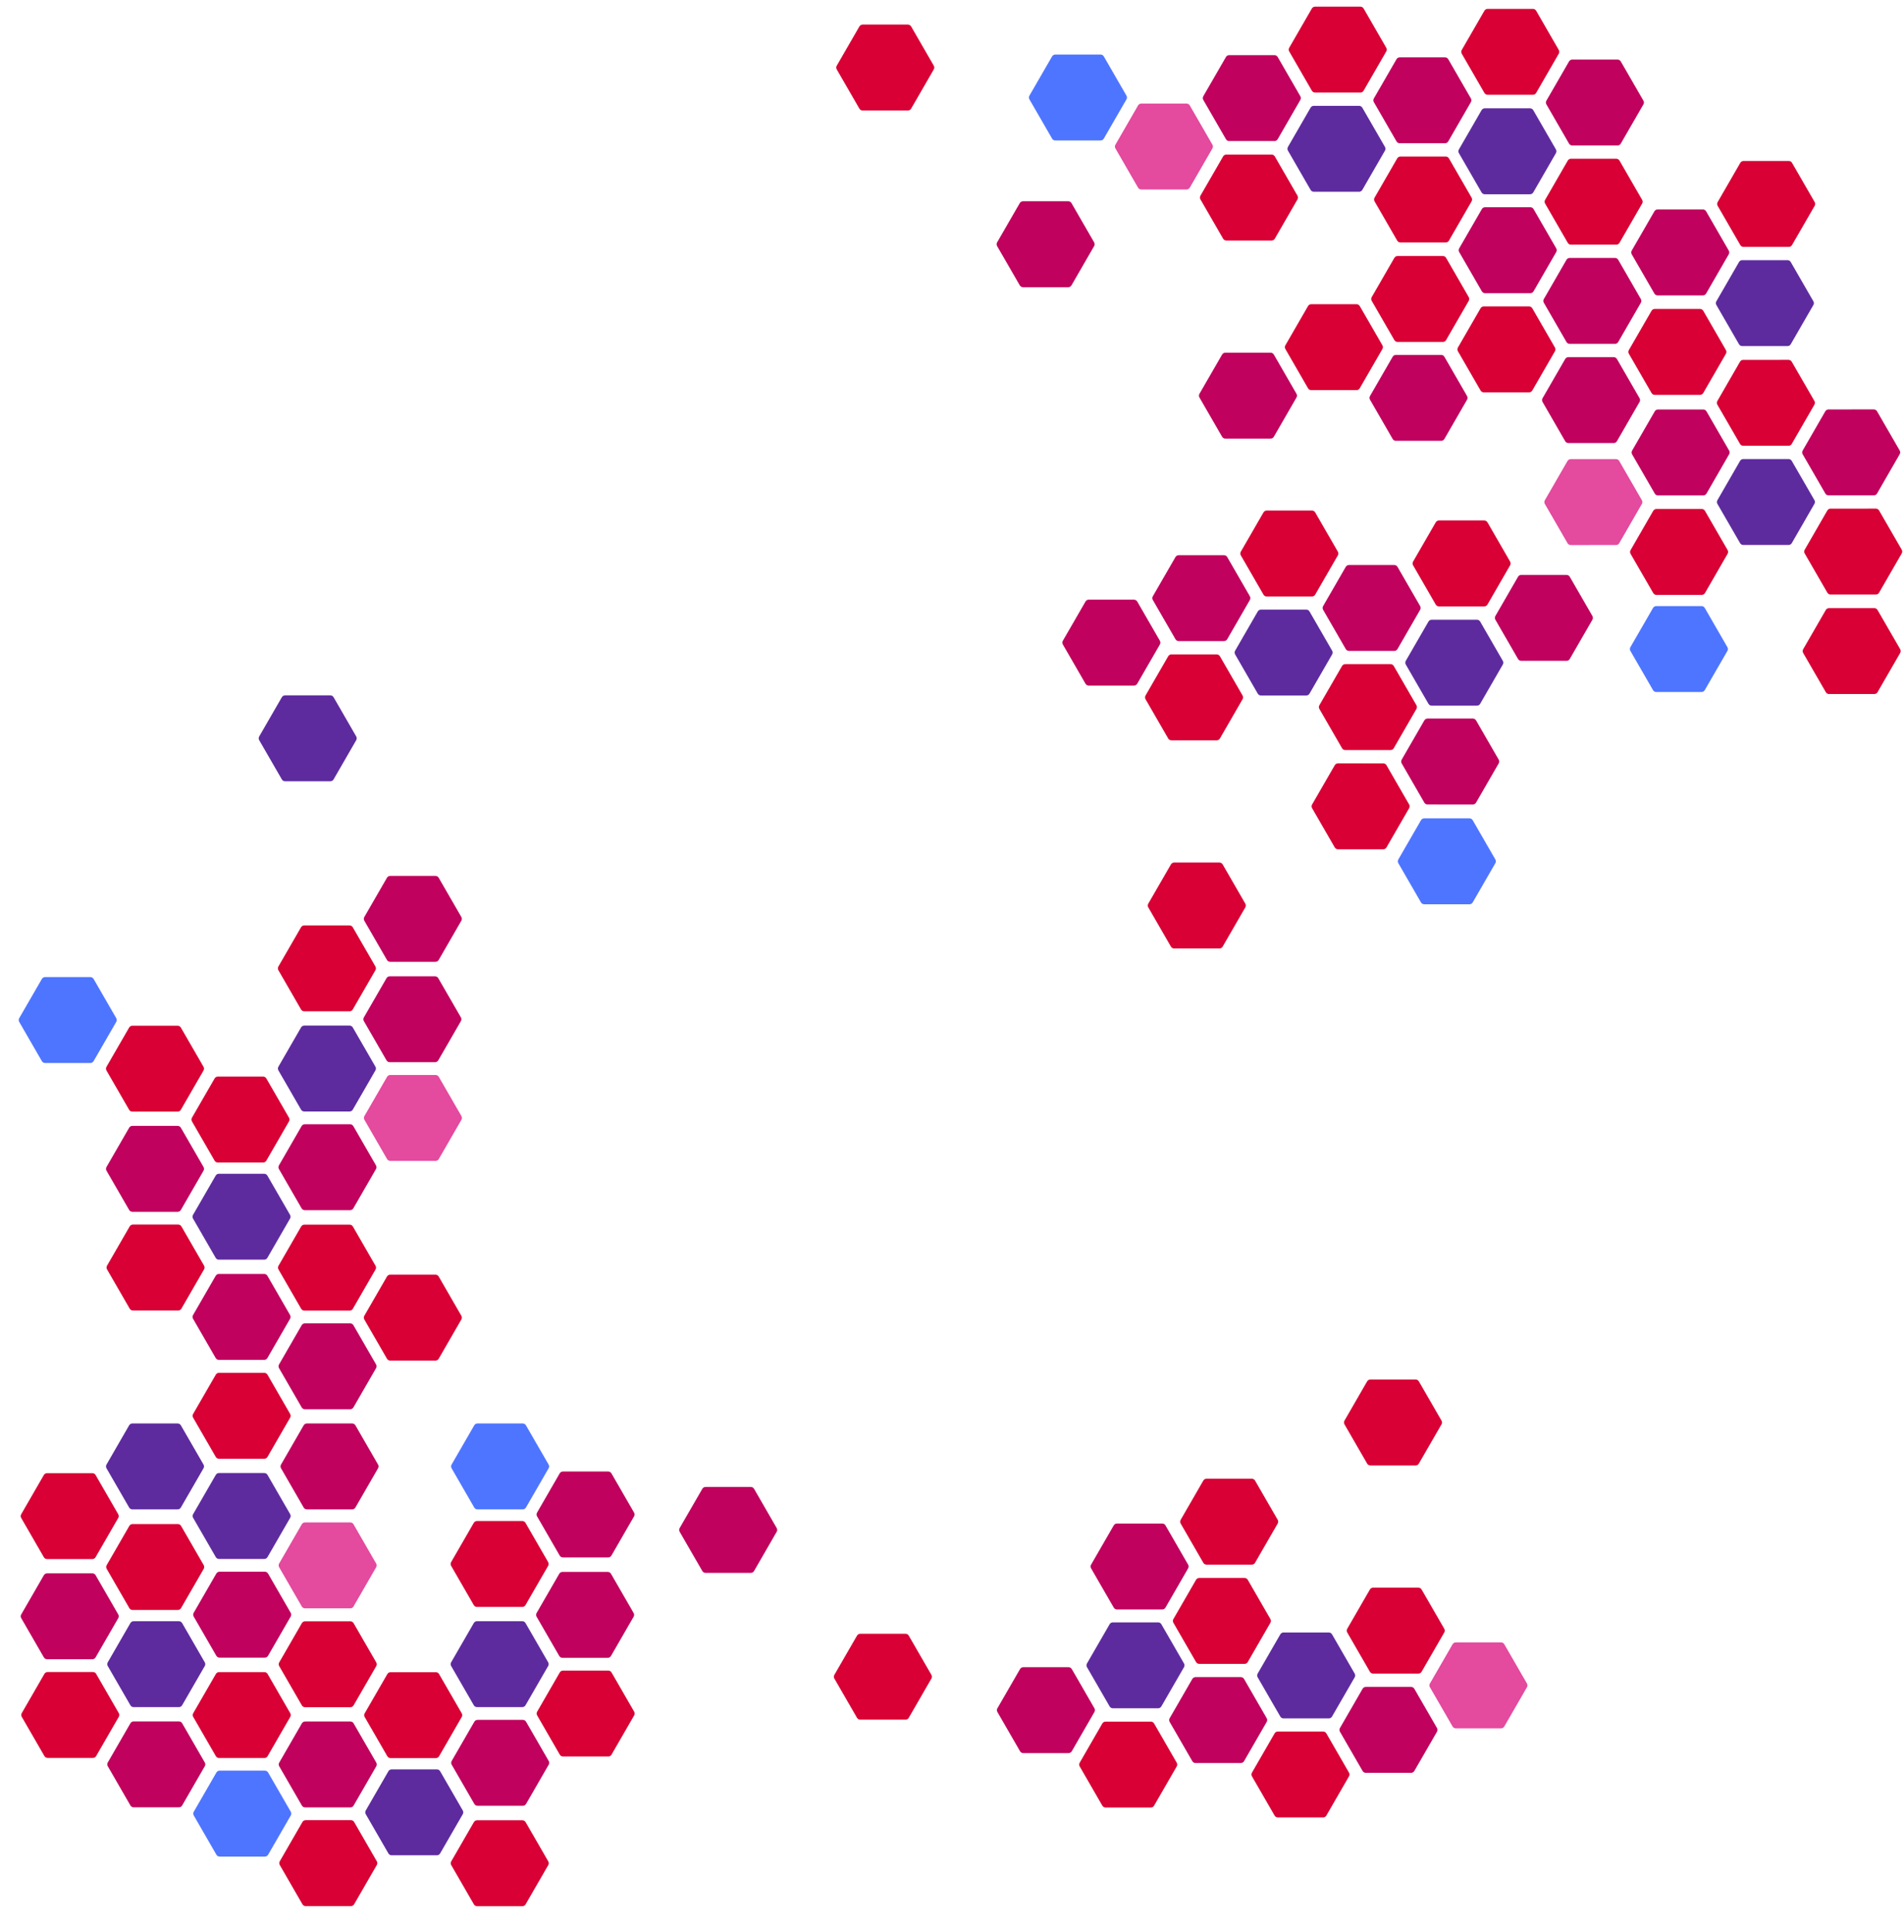 <svg width="1032" height="1047" viewBox="0 0 1032 1047" fill="none" xmlns="http://www.w3.org/2000/svg">
<path d="M212.256 1005.29C211.542 1005.29 210.881 1004.91 210.524 1004.29L198.241 983.02C197.884 982.402 197.884 981.639 198.241 981.02L210.524 959.746C210.881 959.127 211.542 958.746 212.256 958.746L236.822 958.746C237.536 958.746 238.197 959.127 238.554 959.746L250.837 981.02C251.194 981.639 251.194 982.402 250.837 983.02L238.554 1004.29C238.197 1004.91 237.536 1005.29 236.822 1005.29L212.256 1005.29Z" fill="#5E2B9E"/>
<path d="M258.832 978.472C258.118 978.472 257.458 978.09 257.1 977.472L244.818 956.197C244.46 955.578 244.46 954.816 244.818 954.197L257.1 932.923C257.458 932.304 258.118 931.923 258.832 931.923L283.398 931.923C284.113 931.923 284.773 932.304 285.13 932.923L297.413 954.197C297.77 954.816 297.77 955.578 297.413 956.197L285.13 977.472C284.773 978.09 284.113 978.472 283.398 978.472L258.832 978.472Z" fill="#C0015D"/>
<path d="M305.152 951.764C304.437 951.764 303.777 951.382 303.42 950.764L291.137 929.489C290.78 928.87 290.78 928.108 291.137 927.489L303.42 906.215C303.777 905.596 304.437 905.215 305.152 905.215L329.717 905.215C330.432 905.215 331.092 905.596 331.449 906.215L343.732 927.489C344.089 928.108 344.089 928.87 343.732 929.489L331.449 950.764C331.092 951.382 330.432 951.764 329.717 951.764L305.152 951.764Z" fill="#D80034"/>
<path d="M258.588 1032.87C257.874 1032.87 257.213 1032.49 256.856 1031.87L244.573 1010.6C244.216 1009.98 244.216 1009.22 244.573 1008.6L256.856 987.324C257.213 986.705 257.874 986.324 258.588 986.324L283.154 986.324C283.868 986.324 284.529 986.705 284.886 987.324L297.169 1008.6C297.526 1009.22 297.526 1009.98 297.169 1010.6L284.886 1031.87C284.529 1032.49 283.868 1032.87 283.154 1032.87L258.588 1032.87Z" fill="#D80034"/>
<path d="M258.528 870.716C257.813 870.716 257.153 870.335 256.796 869.716L244.513 848.441C244.156 847.823 244.156 847.06 244.513 846.441L256.796 825.167C257.153 824.548 257.813 824.167 258.528 824.167L283.093 824.167C283.808 824.167 284.468 824.548 284.825 825.167L297.108 846.441C297.465 847.06 297.465 847.823 297.108 848.441L284.825 869.716C284.468 870.335 283.808 870.716 283.093 870.716L258.528 870.716Z" fill="#D80034"/>
<path d="M211.482 737.237C210.767 737.237 210.107 736.856 209.75 736.237L197.467 714.963C197.11 714.344 197.11 713.582 197.467 712.963L209.75 691.688C210.107 691.07 210.767 690.688 211.482 690.688L236.047 690.688C236.762 690.688 237.422 691.07 237.779 691.688L250.062 712.963C250.42 713.582 250.42 714.344 250.062 714.963L237.779 736.237C237.422 736.856 236.762 737.237 236.047 737.237L211.482 737.237Z" fill="#D80034"/>
<path d="M305.101 843.894C304.386 843.894 303.726 843.512 303.369 842.894L291.086 821.619C290.729 821 290.729 820.238 291.086 819.619L303.369 798.345C303.726 797.726 304.386 797.345 305.101 797.345L329.667 797.345C330.381 797.345 331.041 797.726 331.399 798.345L343.681 819.619C344.039 820.238 344.039 821 343.681 821.619L331.399 842.894C331.041 843.512 330.381 843.894 329.667 843.894L305.101 843.894Z" fill="#C0015D"/>
<path d="M258.538 925.003C257.824 925.003 257.164 924.622 256.806 924.003L244.524 902.728C244.166 902.11 244.166 901.347 244.524 900.728L256.806 879.454C257.164 878.835 257.824 878.454 258.538 878.454L283.104 878.454C283.819 878.454 284.479 878.835 284.836 879.454L297.119 900.728C297.476 901.347 297.476 902.11 297.119 902.728L284.836 924.003C284.479 924.622 283.819 925.003 283.104 925.003L258.538 925.003Z" fill="#5E2B9E"/>
<path d="M71.732 817.862C71.017 817.862 70.357 817.481 70 816.862L57.717 795.588C57.36 794.969 57.36 794.207 57.717 793.588L70 772.313C70.357 771.695 71.017 771.313 71.732 771.313L96.297 771.313C97.012 771.313 97.672 771.695 98.029 772.313L110.312 793.588C110.67 794.207 110.67 794.969 110.312 795.588L98.029 816.862C97.672 817.481 97.012 817.862 96.297 817.862L71.732 817.862Z" fill="#5E2B9E"/>
<path d="M304.86 898.295C304.145 898.295 303.485 897.914 303.128 897.295L290.845 876.02C290.488 875.402 290.488 874.639 290.845 874.02L303.128 852.746C303.485 852.127 304.145 851.746 304.86 851.746L329.425 851.746C330.14 851.746 330.8 852.127 331.157 852.746L343.44 874.02C343.798 874.639 343.798 875.402 343.44 876.02L331.157 897.295C330.8 897.914 330.14 898.295 329.425 898.295L304.86 898.295Z" fill="#C0015D"/>
<path d="M165.349 925.065C164.634 925.065 163.974 924.684 163.617 924.065L151.334 902.791C150.977 902.172 150.977 901.41 151.334 900.791L163.617 879.516C163.974 878.898 164.634 878.516 165.349 878.516L189.915 878.516C190.629 878.516 191.289 878.898 191.647 879.516L203.929 900.791C204.287 901.41 204.287 902.172 203.929 902.791L191.647 924.065C191.289 924.684 190.629 925.065 189.915 925.065L165.349 925.065Z" fill="#D80034"/>
<path d="M466.255 931.812C465.541 931.812 464.88 931.431 464.523 930.812L452.24 909.538C451.883 908.919 451.883 908.157 452.24 907.538L464.523 886.264C464.88 885.645 465.541 885.264 466.255 885.264L490.821 885.264C491.535 885.264 492.196 885.645 492.553 886.264L504.836 907.538C505.193 908.157 505.193 908.919 504.836 909.538L492.553 930.812C492.196 931.431 491.535 931.812 490.821 931.812L466.255 931.812Z" fill="#D80034"/>
<path d="M165.36 979.352C164.645 979.352 163.985 978.97 163.628 978.352L151.345 957.077C150.988 956.458 150.988 955.696 151.345 955.077L163.628 933.803C163.985 933.184 164.645 932.803 165.36 932.803L189.925 932.803C190.64 932.803 191.3 933.184 191.657 933.803L203.94 955.077C204.298 955.696 204.298 956.458 203.94 957.077L191.657 978.352C191.3 978.97 190.64 979.352 189.925 979.352L165.36 979.352Z" fill="#C0015D"/>
<path d="M211.681 952.644C210.966 952.644 210.306 952.262 209.949 951.644L197.666 930.369C197.309 929.75 197.309 928.988 197.666 928.369L209.949 907.095C210.306 906.476 210.966 906.095 211.681 906.095L236.247 906.095C236.961 906.095 237.621 906.476 237.979 907.095L250.262 928.369C250.619 928.988 250.619 929.75 250.262 930.369L237.979 951.644C237.621 952.262 236.961 952.644 236.247 952.644L211.681 952.644Z" fill="#D80034"/>
<path d="M165.654 1032.82C164.939 1032.82 164.279 1032.44 163.922 1031.82L151.639 1010.55C151.282 1009.93 151.282 1009.16 151.639 1008.55L163.922 987.271C164.279 986.653 164.939 986.271 165.654 986.271L190.219 986.271C190.934 986.271 191.594 986.653 191.951 987.271L204.234 1008.55C204.591 1009.16 204.591 1009.93 204.234 1010.55L191.951 1031.82C191.594 1032.44 190.934 1032.82 190.219 1032.82L165.654 1032.82Z" fill="#D80034"/>
<path d="M118.632 682.563C117.918 682.563 117.257 682.182 116.9 681.563L104.617 660.289C104.26 659.67 104.26 658.908 104.617 658.289L116.9 637.015C117.257 636.396 117.918 636.015 118.632 636.015L143.198 636.015C143.912 636.015 144.573 636.396 144.93 637.015L157.213 658.289C157.57 658.908 157.57 659.67 157.213 660.289L144.93 681.563C144.573 682.182 143.912 682.563 143.198 682.563L118.632 682.563Z" fill="#5E2B9E"/>
<path d="M165.206 655.74C164.492 655.74 163.832 655.359 163.474 654.74L151.192 633.466C150.834 632.847 150.834 632.085 151.192 631.466L163.474 610.191C163.832 609.572 164.492 609.191 165.206 609.191L189.772 609.191C190.487 609.191 191.147 609.572 191.504 610.191L203.787 631.466C204.144 632.085 204.144 632.847 203.787 633.466L191.504 654.74C191.147 655.359 190.487 655.74 189.772 655.74L165.206 655.74Z" fill="#C0015D"/>
<path d="M118.643 736.851C117.928 736.851 117.268 736.469 116.911 735.851L104.628 714.576C104.271 713.957 104.271 713.195 104.628 712.576L116.911 691.302C117.268 690.683 117.928 690.302 118.643 690.302L143.209 690.302C143.923 690.302 144.583 690.683 144.941 691.302L157.223 712.576C157.581 713.195 157.581 713.957 157.223 714.576L144.941 735.851C144.583 736.469 143.923 736.851 143.209 736.851L118.643 736.851Z" fill="#C0015D"/>
<path d="M211.528 629.032C210.813 629.032 210.153 628.651 209.796 628.032L197.513 606.758C197.156 606.139 197.156 605.377 197.513 604.758L209.796 583.483C210.153 582.864 210.813 582.483 211.528 582.483L236.093 582.483C236.808 582.483 237.468 582.864 237.825 583.483L250.108 604.758C250.465 605.377 250.465 606.139 250.108 606.758L237.825 628.032C237.468 628.651 236.808 629.032 236.093 629.032L211.528 629.032Z" fill="#E44A9E"/>
<path d="M164.964 710.142C164.25 710.142 163.589 709.76 163.232 709.142L150.949 687.867C150.592 687.248 150.592 686.486 150.949 685.867L163.232 664.593C163.589 663.974 164.25 663.593 164.964 663.593L189.53 663.593C190.244 663.593 190.905 663.974 191.262 664.593L203.545 685.867C203.902 686.486 203.902 687.248 203.545 687.867L191.262 709.142C190.905 709.76 190.244 710.142 189.53 710.142L164.964 710.142Z" fill="#D80034"/>
<path d="M164.904 547.984C164.189 547.984 163.529 547.603 163.172 546.984L150.889 525.71C150.532 525.091 150.532 524.329 150.889 523.71L163.172 502.435C163.529 501.817 164.189 501.435 164.904 501.435L189.469 501.435C190.184 501.435 190.844 501.817 191.201 502.435L203.484 523.71C203.841 524.329 203.841 525.091 203.484 525.71L191.201 546.984C190.844 547.603 190.184 547.984 189.469 547.984L164.904 547.984Z" fill="#D80034"/>
<path d="M211.477 521.162C210.762 521.162 210.102 520.781 209.745 520.162L197.462 498.888C197.105 498.269 197.105 497.506 197.462 496.888L209.745 475.613C210.102 474.994 210.762 474.613 211.477 474.613L236.043 474.613C236.757 474.613 237.417 474.994 237.775 475.613L250.057 496.888C250.415 497.506 250.415 498.269 250.057 498.888L237.775 520.162C237.417 520.781 236.757 521.162 236.043 521.162L211.477 521.162Z" fill="#C0015D"/>
<path d="M164.914 602.271C164.2 602.271 163.54 601.89 163.182 601.271L150.9 579.997C150.542 579.378 150.542 578.616 150.9 577.997L163.182 556.723C163.54 556.104 164.2 555.723 164.914 555.723L189.48 555.723C190.195 555.723 190.855 556.104 191.212 556.723L203.495 577.997C203.852 578.616 203.852 579.378 203.495 579.997L191.212 601.271C190.855 601.89 190.195 602.271 189.48 602.271L164.914 602.271Z" fill="#5E2B9E"/>
<path d="M154.504 423.337C153.79 423.337 153.129 422.956 152.772 422.337L140.489 401.062C140.132 400.444 140.132 399.681 140.489 399.062L152.772 377.788C153.129 377.169 153.79 376.788 154.504 376.788L179.07 376.788C179.784 376.788 180.445 377.169 180.802 377.788L193.085 399.062C193.442 399.681 193.442 400.444 193.085 401.062L180.802 422.337C180.445 422.956 179.784 423.337 179.07 423.337L154.504 423.337Z" fill="#5E2B9E"/>
<path d="M211.236 575.563C210.521 575.563 209.861 575.182 209.504 574.563L197.221 553.289C196.864 552.67 196.864 551.908 197.221 551.289L209.504 530.015C209.861 529.396 210.521 529.015 211.236 529.015L235.801 529.015C236.516 529.015 237.176 529.396 237.533 530.015L249.816 551.289C250.173 551.908 250.173 552.67 249.816 553.289L237.533 574.563C237.176 575.182 236.516 575.563 235.801 575.563L211.236 575.563Z" fill="#C0015D"/>
<path d="M71.725 602.334C71.01 602.334 70.35 601.953 69.993 601.334L57.71 580.059C57.353 579.441 57.353 578.678 57.71 578.059L69.993 556.785C70.35 556.166 71.01 555.785 71.725 555.785L96.291 555.785C97.005 555.785 97.665 556.166 98.023 556.785L110.305 578.059C110.663 578.678 110.663 579.441 110.305 580.059L98.023 601.334C97.665 601.953 97.005 602.334 96.291 602.334L71.725 602.334Z" fill="#D80034"/>
<path d="M71.736 656.62C71.021 656.62 70.361 656.239 70.004 655.62L57.721 634.346C57.364 633.727 57.364 632.964 57.721 632.346L70.004 611.071C70.361 610.452 71.021 610.071 71.736 610.071L96.301 610.071C97.016 610.071 97.676 610.452 98.033 611.071L110.316 632.346C110.673 632.964 110.673 633.727 110.316 634.346L98.033 655.62C97.676 656.239 97.016 656.62 96.301 656.62L71.736 656.62Z" fill="#C0015D"/>
<path d="M118.057 629.912C117.342 629.912 116.682 629.531 116.325 628.912L104.042 607.638C103.685 607.019 103.685 606.256 104.042 605.638L116.325 584.363C116.682 583.744 117.342 583.363 118.057 583.363L142.623 583.363C143.337 583.363 143.997 583.744 144.355 584.363L156.638 605.638C156.995 606.256 156.995 607.019 156.638 607.638L144.355 628.912C143.997 629.531 143.337 629.912 142.623 629.912L118.057 629.912Z" fill="#D80034"/>
<path d="M72.028 710.089C71.313 710.089 70.653 709.708 70.296 709.089L58.013 687.814C57.656 687.196 57.656 686.433 58.013 685.814L70.296 664.54C70.653 663.921 71.313 663.54 72.028 663.54L96.593 663.54C97.308 663.54 97.968 663.921 98.325 664.54L110.608 685.814C110.965 686.433 110.965 687.196 110.608 687.814L98.325 709.089C97.968 709.708 97.308 710.089 96.593 710.089L72.028 710.089Z" fill="#D80034"/>
<path d="M72.413 925.013C71.699 925.013 71.039 924.631 70.681 924.013L58.399 902.738C58.041 902.119 58.041 901.357 58.399 900.738L70.681 879.464C71.039 878.845 71.699 878.464 72.413 878.464L96.979 878.464C97.694 878.464 98.354 878.845 98.711 879.464L110.994 900.738C111.351 901.357 111.351 902.119 110.994 902.738L98.711 924.013C98.354 924.631 97.694 925.013 96.979 925.013L72.413 925.013Z" fill="#5E2B9E"/>
<path d="M118.988 898.189C118.273 898.189 117.613 897.808 117.256 897.189L104.973 875.915C104.616 875.296 104.616 874.534 104.973 873.915L117.256 852.64C117.613 852.022 118.273 851.64 118.988 851.64L143.553 851.64C144.268 851.64 144.928 852.022 145.285 852.64L157.568 873.915C157.925 874.534 157.925 875.296 157.568 875.915L145.285 897.189C144.928 897.808 144.268 898.189 143.553 898.189L118.988 898.189Z" fill="#C0015D"/>
<path d="M72.424 979.299C71.71 979.299 71.049 978.918 70.692 978.299L58.409 957.024C58.052 956.406 58.052 955.643 58.409 955.024L70.692 933.75C71.049 933.131 71.71 932.75 72.424 932.75L96.99 932.75C97.704 932.75 98.365 933.131 98.722 933.75L111.005 955.024C111.362 955.643 111.362 956.406 111.005 957.024L98.722 978.299C98.365 978.918 97.704 979.299 96.99 979.299L72.424 979.299Z" fill="#C0015D"/>
<path d="M165.309 871.481C164.594 871.481 163.934 871.1 163.577 870.481L151.294 849.207C150.937 848.588 150.937 847.826 151.294 847.207L163.577 825.932C163.934 825.314 164.594 824.932 165.309 824.932L189.875 824.932C190.589 824.932 191.249 825.314 191.607 825.932L203.889 847.207C204.247 847.826 204.247 848.588 203.889 849.207L191.607 870.481C191.249 871.1 190.589 871.481 189.875 871.481L165.309 871.481Z" fill="#E44A9E"/>
<path d="M118.744 952.591C118.029 952.591 117.369 952.21 117.011 951.591L104.729 930.316C104.371 929.698 104.371 928.935 104.729 928.316L117.011 907.042C117.369 906.423 118.029 906.042 118.744 906.042L143.309 906.042C144.024 906.042 144.684 906.423 145.041 907.042L157.324 928.316C157.681 928.935 157.681 929.698 157.324 930.316L145.041 951.591C144.684 952.21 144.024 952.591 143.309 952.591L118.744 952.591Z" fill="#D80034"/>
<path d="M118.683 790.434C117.968 790.434 117.308 790.052 116.951 789.434L104.668 768.159C104.311 767.54 104.311 766.778 104.668 766.159L116.951 744.885C117.308 744.266 117.968 743.885 118.683 743.885L143.249 743.885C143.963 743.885 144.623 744.266 144.981 744.885L157.263 766.159C157.621 766.778 157.621 767.54 157.263 768.159L144.981 789.434C144.623 790.052 143.963 790.434 143.249 790.434L118.683 790.434Z" fill="#D80034"/>
<path d="M165.256 763.611C164.542 763.611 163.881 763.23 163.524 762.611L151.241 741.337C150.884 740.718 150.884 739.956 151.241 739.337L163.524 718.062C163.881 717.444 164.542 717.062 165.256 717.062L189.822 717.062C190.536 717.062 191.197 717.444 191.554 718.062L203.837 739.337C204.194 739.956 204.194 740.718 203.837 741.337L191.554 762.611C191.197 763.23 190.536 763.611 189.822 763.611L165.256 763.611Z" fill="#C0015D"/>
<path d="M382.405 852.263C381.69 852.263 381.03 851.881 380.673 851.263L368.39 829.988C368.033 829.369 368.033 828.607 368.39 827.988L380.673 806.714C381.03 806.095 381.69 805.714 382.405 805.714L406.97 805.714C407.685 805.714 408.345 806.095 408.702 806.714L420.985 827.988C421.342 828.607 421.342 829.369 420.985 829.988L408.702 851.263C408.345 851.881 407.685 852.263 406.97 852.263L382.405 852.263Z" fill="#C0015D"/>
<path d="M118.694 844.721C117.979 844.721 117.319 844.339 116.962 843.721L104.679 822.446C104.322 821.827 104.322 821.065 104.679 820.446L116.962 799.172C117.319 798.553 117.979 798.172 118.694 798.172L143.259 798.172C143.974 798.172 144.634 798.553 144.991 799.172L157.274 820.446C157.631 821.065 157.631 821.827 157.274 822.446L144.991 843.721C144.634 844.339 143.974 844.721 143.259 844.721L118.694 844.721Z" fill="#5E2B9E"/>
<path d="M166.331 817.862C165.617 817.862 164.957 817.481 164.599 816.862L152.317 795.588C151.959 794.969 151.959 794.207 152.317 793.588L164.599 772.313C164.957 771.695 165.617 771.313 166.331 771.313L190.897 771.313C191.612 771.313 192.272 771.695 192.629 772.313L204.912 793.588C205.269 794.207 205.269 794.969 204.912 795.588L192.629 816.862C192.272 817.481 191.612 817.862 190.897 817.862L166.331 817.862Z" fill="#C0015D"/>
<path d="M25.504 844.782C24.79 844.782 24.13 844.401 23.772 843.782L11.489 822.508C11.132 821.889 11.132 821.127 11.489 820.508L23.772 799.233C24.13 798.614 24.79 798.233 25.504 798.233L50.07 798.233C50.784 798.233 51.445 798.614 51.802 799.233L64.085 820.508C64.442 821.127 64.442 821.889 64.085 822.508L51.802 843.782C51.445 844.401 50.784 844.782 50.07 844.782L25.504 844.782Z" fill="#D80034"/>
<path d="M25.515 899.069C24.8 899.069 24.14 898.688 23.783 898.069L11.5 876.795C11.143 876.176 11.143 875.414 11.5 874.795L23.783 853.52C24.14 852.902 24.8 852.52 25.515 852.52L50.081 852.52C50.795 852.52 51.455 852.902 51.813 853.52L64.096 874.795C64.453 875.414 64.453 876.176 64.096 876.795L51.813 898.069C51.455 898.688 50.795 899.069 50.081 899.069L25.515 899.069Z" fill="#C0015D"/>
<path d="M71.836 872.36C71.122 872.36 70.462 871.979 70.104 871.36L57.821 850.086C57.464 849.467 57.464 848.705 57.821 848.086L70.104 826.811C70.462 826.193 71.122 825.811 71.836 825.811L96.402 825.811C97.117 825.811 97.777 826.193 98.134 826.811L110.417 848.086C110.774 848.705 110.774 849.467 110.417 850.086L98.134 871.36C97.777 871.979 97.117 872.36 96.402 872.36L71.836 872.36Z" fill="#D80034"/>
<path d="M25.809 952.539C25.094 952.539 24.434 952.158 24.077 951.539L11.794 930.265C11.437 929.646 11.437 928.883 11.794 928.265L24.077 906.99C24.434 906.371 25.094 905.99 25.809 905.99L50.375 905.99C51.089 905.99 51.749 906.371 52.107 906.99L64.389 928.265C64.747 928.883 64.747 929.646 64.389 930.265L52.107 951.539C51.749 952.158 51.089 952.539 50.375 952.539L25.809 952.539Z" fill="#D80034"/>
<path d="M843.342 80.981C843.699 81.6 843.699 82.363 843.342 82.981L831.059 104.256C830.702 104.875 830.041 105.256 829.327 105.256L804.761 105.256C804.047 105.256 803.386 104.875 803.029 104.256L790.746 82.981C790.389 82.363 790.389 81.6 790.746 80.981L803.029 59.707C803.386 59.088 804.047 58.707 804.761 58.707L829.327 58.707C830.041 58.707 830.702 59.088 831.059 59.707L843.342 80.981Z" fill="#5E2B9E"/>
<path d="M797.247 53.346C797.604 53.965 797.604 54.727 797.247 55.346L784.964 76.62C784.607 77.239 783.947 77.62 783.232 77.62L758.666 77.62C757.952 77.62 757.292 77.239 756.934 76.62L744.651 55.346C744.294 54.727 744.294 53.965 744.651 53.346L756.934 32.071C757.292 31.453 757.952 31.071 758.666 31.071L783.232 31.071C783.947 31.071 784.607 31.453 784.964 32.071L797.247 53.346Z" fill="#C0015D"/>
<path d="M890.763 54.555C891.121 55.173 891.121 55.936 890.763 56.555L878.481 77.829C878.123 78.448 877.463 78.829 876.749 78.829L852.183 78.829C851.468 78.829 850.808 78.448 850.451 77.829L838.168 56.555C837.811 55.936 837.811 55.173 838.168 54.555L850.451 33.28C850.808 32.661 851.468 32.28 852.183 32.28L876.749 32.28C877.463 32.28 878.123 32.661 878.481 33.28L890.763 54.555Z" fill="#C0015D"/>
<path d="M751.372 25.875C751.729 26.494 751.729 27.256 751.372 27.875L739.089 49.15C738.732 49.768 738.072 50.15 737.357 50.15L712.791 50.15C712.077 50.15 711.417 49.768 711.059 49.15L698.776 27.875C698.419 27.256 698.419 26.494 698.776 25.875L711.059 4.601C711.417 3.982 712.077 3.601 712.791 3.601L737.357 3.601C738.072 3.601 738.732 3.982 739.089 4.601L751.372 25.875Z" fill="#D80034"/>
<path d="M844.889 27.084C845.247 27.703 845.247 28.465 844.889 29.084L832.607 50.358C832.249 50.977 831.589 51.358 830.875 51.358L806.309 51.358C805.594 51.358 804.934 50.977 804.577 50.358L792.294 29.084C791.937 28.465 791.937 27.703 792.294 27.084L804.577 5.81C804.934 5.191 805.594 4.81 806.309 4.81L830.875 4.81C831.589 4.81 832.249 5.191 832.607 5.81L844.889 27.084Z" fill="#D80034"/>
<path d="M703.256 106.048C703.613 106.667 703.613 107.429 703.256 108.048L690.973 129.322C690.616 129.941 689.955 130.322 689.241 130.322H664.675C663.961 130.322 663.3 129.941 662.943 129.322L650.66 108.048C650.303 107.429 650.303 106.667 650.66 106.048L662.943 84.773C663.3 84.155 663.961 83.773 664.675 83.773L689.241 83.773C689.955 83.773 690.616 84.155 690.973 84.773L703.256 106.048Z" fill="#D80034"/>
<path d="M657.161 78.411C657.518 79.03 657.518 79.792 657.161 80.411L644.878 101.686C644.521 102.304 643.861 102.686 643.146 102.686L618.58 102.686C617.866 102.686 617.206 102.304 616.848 101.686L604.566 80.411C604.208 79.792 604.208 79.03 604.566 78.411L616.848 57.137C617.206 56.518 617.866 56.137 618.58 56.137L643.146 56.137C643.861 56.137 644.521 56.518 644.878 57.137L657.161 78.411Z" fill="#E44A9E"/>
<path d="M593.045 131.338C593.402 131.957 593.402 132.719 593.045 133.338L580.762 154.612C580.405 155.231 579.744 155.612 579.03 155.612H554.464C553.75 155.612 553.089 155.231 552.732 154.612L540.449 133.338C540.092 132.719 540.092 131.957 540.449 131.338L552.732 110.063C553.089 109.445 553.75 109.063 554.464 109.063L579.03 109.063C579.744 109.063 580.405 109.445 580.762 110.063L593.045 131.338Z" fill="#C0015D"/>
<path d="M750.678 79.621C751.035 80.24 751.035 81.002 750.678 81.621L738.395 102.896C738.037 103.514 737.377 103.896 736.663 103.896L712.097 103.896C711.382 103.896 710.722 103.514 710.365 102.896L698.082 81.621C697.725 81.002 697.725 80.24 698.082 79.621L710.365 58.347C710.722 57.728 711.382 57.347 712.097 57.347L736.663 57.347C737.377 57.347 738.037 57.728 738.395 58.347L750.678 79.621Z" fill="#5E2B9E"/>
<path d="M704.804 52.15C705.161 52.769 705.161 53.532 704.804 54.15L692.521 75.425C692.163 76.044 691.503 76.425 690.789 76.425L666.223 76.425C665.508 76.425 664.848 76.044 664.491 75.425L652.208 54.15C651.851 53.532 651.851 52.769 652.208 52.15L664.491 30.876C664.848 30.257 665.508 29.876 666.223 29.876L690.789 29.876C691.503 29.876 692.163 30.257 692.521 30.876L704.804 52.15Z" fill="#C0015D"/>
<path d="M796.08 161.002C796.437 161.621 796.437 162.383 796.08 163.002L783.797 184.276C783.44 184.895 782.78 185.276 782.065 185.276H757.499C756.785 185.276 756.125 184.895 755.767 184.276L743.484 163.002C743.127 162.383 743.127 161.621 743.484 161.002L755.767 139.728C756.125 139.109 756.785 138.728 757.499 138.728H782.065C782.78 138.728 783.44 139.109 783.797 139.728L796.08 161.002Z" fill="#D80034"/>
<path d="M843.499 134.575C843.856 135.194 843.856 135.956 843.499 136.575L831.216 157.85C830.859 158.469 830.198 158.85 829.484 158.85H804.918C804.204 158.85 803.544 158.469 803.186 157.85L790.903 136.575C790.546 135.956 790.546 135.194 790.903 134.575L803.186 113.301C803.544 112.682 804.204 112.301 804.918 112.301L829.484 112.301C830.198 112.301 830.859 112.682 831.216 113.301L843.499 134.575Z" fill="#C0015D"/>
<path d="M797.627 107.105C797.984 107.723 797.984 108.486 797.627 109.105L785.344 130.379C784.987 130.998 784.326 131.379 783.612 131.379H759.046C758.332 131.379 757.671 130.998 757.314 130.379L745.031 109.105C744.674 108.486 744.674 107.723 745.031 107.105L757.314 85.83C757.671 85.211 758.332 84.83 759.046 84.83L783.612 84.83C784.326 84.83 784.987 85.211 785.344 85.83L797.627 107.105Z" fill="#D80034"/>
<path d="M890.069 108.301C890.426 108.92 890.426 109.682 890.069 110.301L877.786 131.575C877.429 132.194 876.769 132.575 876.054 132.575H851.489C850.774 132.575 850.114 132.194 849.757 131.575L837.474 110.301C837.116 109.682 837.116 108.92 837.474 108.301L849.757 87.026C850.114 86.408 850.774 86.026 851.489 86.026L876.054 86.026C876.769 86.026 877.429 86.408 877.786 87.026L890.069 108.301Z" fill="#D80034"/>
<path d="M795.162 214.583C795.519 215.202 795.519 215.964 795.162 216.583L782.879 237.858C782.522 238.476 781.862 238.858 781.147 238.858H756.581C755.867 238.858 755.207 238.476 754.849 237.858L742.567 216.583C742.209 215.964 742.209 215.202 742.567 214.583L754.849 193.309C755.207 192.69 755.867 192.309 756.581 192.309H781.147C781.862 192.309 782.522 192.69 782.879 193.309L795.162 214.583Z" fill="#C0015D"/>
<path d="M888.679 215.791C889.036 216.41 889.036 217.172 888.679 217.791L876.396 239.066C876.038 239.684 875.378 240.066 874.664 240.066H850.098C849.383 240.066 848.723 239.684 848.366 239.066L836.083 217.791C835.726 217.172 835.726 216.41 836.083 215.791L848.366 194.517C848.723 193.898 849.383 193.517 850.098 193.517H874.664C875.378 193.517 876.038 193.898 876.396 194.517L888.679 215.791Z" fill="#C0015D"/>
<path d="M749.288 187.112C749.645 187.731 749.645 188.494 749.288 189.112L737.005 210.387C736.648 211.006 735.988 211.387 735.273 211.387H710.707C709.993 211.387 709.333 211.006 708.975 210.387L696.692 189.112C696.335 188.494 696.335 187.731 696.692 187.112L708.975 165.838C709.333 165.219 709.993 164.838 710.707 164.838H735.273C735.988 164.838 736.648 165.219 737.005 165.838L749.288 187.112Z" fill="#D80034"/>
<path d="M842.804 188.321C843.162 188.94 843.162 189.703 842.804 190.321L830.522 211.596C830.164 212.215 829.504 212.596 828.79 212.596H804.224C803.509 212.596 802.849 212.215 802.492 211.596L790.209 190.321C789.852 189.703 789.852 188.94 790.209 188.321L802.492 167.047C802.849 166.428 803.509 166.047 804.224 166.047H828.79C829.504 166.047 830.164 166.428 830.522 167.047L842.804 188.321Z" fill="#D80034"/>
<path d="M506.125 35.605C506.482 36.224 506.482 36.987 506.125 37.605L493.842 58.88C493.485 59.499 492.824 59.88 492.11 59.88L467.544 59.88C466.83 59.88 466.169 59.499 465.812 58.88L453.529 37.605C453.172 36.987 453.172 36.224 453.529 35.605L465.812 14.331C466.169 13.712 466.83 13.331 467.544 13.331L492.11 13.331C492.824 13.331 493.485 13.712 493.842 14.331L506.125 35.605Z" fill="#D80034"/>
<path d="M702.718 213.388C703.075 214.007 703.075 214.769 702.718 215.388L690.435 236.662C690.077 237.281 689.417 237.662 688.703 237.662H664.137C663.423 237.662 662.762 237.281 662.405 236.662L650.122 215.388C649.765 214.769 649.765 214.007 650.122 213.388L662.405 192.113C662.762 191.494 663.423 191.113 664.137 191.113H688.703C689.417 191.113 690.077 191.494 690.435 192.113L702.718 213.388Z" fill="#C0015D"/>
<path d="M983.586 109.509C983.943 110.128 983.943 110.89 983.586 111.509L971.303 132.783C970.946 133.402 970.285 133.783 969.571 133.783H945.005C944.291 133.783 943.63 133.402 943.273 132.783L930.99 111.509C930.633 110.89 930.633 110.128 930.99 109.509L943.273 88.234C943.63 87.616 944.291 87.234 945.005 87.234L969.571 87.234C970.285 87.234 970.946 87.616 971.303 88.234L983.586 109.509Z" fill="#D80034"/>
<path d="M935.471 189.682C935.828 190.3 935.828 191.063 935.471 191.682L923.188 212.956C922.83 213.575 922.17 213.956 921.456 213.956H896.89C896.175 213.956 895.515 213.575 895.158 212.956L882.875 191.682C882.518 191.063 882.518 190.3 882.875 189.682L895.158 168.407C895.515 167.788 896.175 167.407 896.89 167.407H921.456C922.17 167.407 922.83 167.788 923.188 168.407L935.471 189.682Z" fill="#D80034"/>
<path d="M889.374 162.047C889.731 162.666 889.731 163.428 889.374 164.047L877.091 185.321C876.734 185.94 876.073 186.321 875.359 186.321H850.793C850.079 186.321 849.419 185.94 849.061 185.321L836.778 164.047C836.421 163.428 836.421 162.666 836.778 162.047L849.061 140.772C849.419 140.154 850.079 139.772 850.793 139.772H875.359C876.073 139.772 876.734 140.154 877.091 140.772L889.374 162.047Z" fill="#C0015D"/>
<path d="M982.89 163.255C983.248 163.874 983.248 164.636 982.89 165.255L970.608 186.529C970.25 187.148 969.59 187.529 968.876 187.529H944.31C943.595 187.529 942.935 187.148 942.578 186.529L930.295 165.255C929.938 164.636 929.938 163.874 930.295 163.255L942.578 141.98C942.935 141.362 943.595 140.98 944.31 140.98H968.876C969.59 140.98 970.25 141.362 970.608 141.98L982.89 163.255Z" fill="#5E2B9E"/>
<path d="M937.018 135.784C937.376 136.403 937.376 137.165 937.018 137.784L924.736 159.059C924.378 159.677 923.718 160.059 923.003 160.059H898.438C897.723 160.059 897.063 159.677 896.706 159.059L884.423 137.784C884.066 137.165 884.066 136.403 884.423 135.784L896.706 114.51C897.063 113.891 897.723 113.51 898.438 113.51L923.003 113.51C923.718 113.51 924.378 113.891 924.736 114.51L937.018 135.784Z" fill="#C0015D"/>
<path d="M814.559 358.082C814.916 358.701 814.916 359.463 814.559 360.082L802.275 381.356C801.918 381.975 801.257 382.356 800.543 382.356L775.977 382.355C775.263 382.355 774.603 381.973 774.245 381.354L761.964 360.079C761.606 359.461 761.606 358.698 761.964 358.079L774.248 336.806C774.605 336.187 775.265 335.806 775.98 335.806L800.545 335.807C801.26 335.807 801.92 336.188 802.277 336.807L814.559 358.082Z" fill="#5E2B9E"/>
<path d="M769.743 328.419C770.1 329.038 770.1 329.8 769.743 330.419L757.459 351.693C757.101 352.312 756.441 352.693 755.727 352.693L731.161 352.691C730.446 352.691 729.786 352.31 729.429 351.691L717.147 330.416C716.79 329.797 716.79 329.035 717.147 328.416L729.431 307.142C729.788 306.524 730.449 306.142 731.163 306.143L755.729 306.144C756.443 306.144 757.104 306.525 757.461 307.144L769.743 328.419Z" fill="#C0015D"/>
<path d="M863.113 333.797C863.47 334.416 863.47 335.178 863.113 335.797L850.829 357.071C850.471 357.69 849.811 358.071 849.097 358.071L824.531 358.069C823.816 358.069 823.156 357.688 822.799 357.069L810.517 335.794C810.16 335.175 810.16 334.413 810.517 333.794L822.801 312.52C823.159 311.902 823.819 311.52 824.533 311.52L849.099 311.522C849.814 311.522 850.474 311.903 850.831 312.522L863.113 333.797Z" fill="#C0015D"/>
<path d="M725.138 298.929C725.495 299.548 725.495 300.31 725.138 300.929L712.854 322.203C712.497 322.821 711.837 323.203 711.122 323.202L686.556 323.201C685.842 323.201 685.182 322.82 684.824 322.201L672.543 300.926C672.185 300.307 672.185 299.545 672.543 298.926L684.827 277.652C685.184 277.033 685.844 276.652 686.559 276.652L711.124 276.654C711.839 276.654 712.499 277.035 712.856 277.654L725.138 298.929Z" fill="#D80034"/>
<path d="M818.508 304.308C818.865 304.926 818.865 305.689 818.508 306.308L806.224 327.581C805.867 328.2 805.207 328.581 804.492 328.581L779.926 328.58C779.212 328.58 778.552 328.199 778.194 327.58L765.913 306.305C765.556 305.686 765.556 304.924 765.913 304.305L778.197 283.031C778.554 282.412 779.214 282.031 779.929 282.031L804.495 282.032C805.209 282.032 805.869 282.414 806.227 283.033L818.508 304.308Z" fill="#D80034"/>
<path d="M673.495 376.875C673.852 377.494 673.852 378.256 673.494 378.875L661.211 400.149C660.853 400.768 660.193 401.149 659.478 401.149L634.913 401.148C634.198 401.147 633.538 400.766 633.181 400.147L620.899 378.872C620.542 378.254 620.542 377.491 620.899 376.872L633.183 355.598C633.54 354.98 634.201 354.599 634.915 354.599L659.481 354.6C660.195 354.6 660.856 354.981 661.213 355.6L673.495 376.875Z" fill="#D80034"/>
<path d="M674.979 489.66C675.336 490.279 675.336 491.041 674.979 491.66L662.695 512.934C662.338 513.553 661.677 513.934 660.963 513.934L636.397 513.933C635.683 513.933 635.022 513.551 634.665 512.933L622.383 491.657C622.026 491.039 622.026 490.276 622.384 489.657L634.667 468.384C635.025 467.765 635.685 467.384 636.4 467.384L660.965 467.385C661.68 467.385 662.34 467.766 662.697 468.385L674.979 489.66Z" fill="#D80034"/>
<path d="M628.678 347.21C629.035 347.829 629.035 348.591 628.678 349.21L616.394 370.484C616.037 371.103 615.377 371.484 614.662 371.484L590.096 371.482C589.382 371.482 588.722 371.101 588.364 370.482L576.083 349.207C575.725 348.588 575.725 347.826 576.083 347.207L588.367 325.933C588.724 325.315 589.384 324.933 590.099 324.934L614.664 324.935C615.379 324.935 616.039 325.316 616.396 325.935L628.678 347.21Z" fill="#C0015D"/>
<path d="M722.048 352.591C722.406 353.21 722.405 353.972 722.048 354.591L709.764 375.865C709.407 376.483 708.747 376.865 708.032 376.865L683.467 376.863C682.752 376.863 682.092 376.482 681.735 375.863L669.453 354.588C669.096 353.969 669.096 353.207 669.453 352.588L681.737 331.314C682.094 330.696 682.754 330.314 683.469 330.314L708.035 330.316C708.749 330.316 709.409 330.697 709.767 331.316L722.048 352.591Z" fill="#5E2B9E"/>
<path d="M677.446 323.101C677.803 323.719 677.803 324.482 677.446 325.101L665.162 346.374C664.804 346.993 664.144 347.374 663.43 347.374L638.864 347.373C638.149 347.373 637.489 346.992 637.132 346.373L624.85 325.098C624.493 324.479 624.493 323.717 624.85 323.098L637.134 301.824C637.492 301.205 638.152 300.824 638.866 300.824L663.432 300.825C664.147 300.825 664.807 301.207 665.164 301.826L677.446 323.101Z" fill="#C0015D"/>
<path d="M763.774 435.915C764.131 436.534 764.131 437.296 763.774 437.915L751.49 459.189C751.133 459.808 750.472 460.189 749.758 460.189L725.192 460.188C724.478 460.188 723.817 459.806 723.46 459.187L711.178 437.912C710.821 437.294 710.821 436.531 711.178 435.912L723.462 414.639C723.82 414.02 724.48 413.639 725.194 413.639L749.76 413.64C750.475 413.64 751.135 414.021 751.492 414.64L763.774 435.915Z" fill="#D80034"/>
<path d="M812.328 411.631C812.685 412.25 812.685 413.012 812.327 413.631L800.044 434.905C799.686 435.523 799.026 435.905 798.311 435.905L773.746 435.903C773.031 435.903 772.371 435.522 772.014 434.903L759.732 413.628C759.375 413.009 759.375 412.247 759.732 411.628L772.016 390.354C772.373 389.736 773.034 389.354 773.748 389.354L798.314 389.356C799.028 389.356 799.689 389.737 800.046 390.356L812.328 411.631Z" fill="#C0015D"/>
<path d="M767.723 382.141C768.08 382.759 768.08 383.522 767.723 384.141L755.439 405.414C755.082 406.033 754.422 406.414 753.707 406.414L729.141 406.413C728.427 406.413 727.767 406.032 727.409 405.413L715.128 384.138C714.77 383.519 714.77 382.757 715.128 382.138L727.412 360.864C727.769 360.245 728.429 359.864 729.144 359.864L753.709 359.865C754.424 359.865 755.084 360.247 755.441 360.866L767.723 382.141Z" fill="#D80034"/>
<path d="M1029.67 244.117C1030.03 244.736 1030.03 245.499 1029.67 246.117L1017.4 267.397C1017.04 268.015 1016.38 268.397 1015.67 268.397L991.099 268.407C990.385 268.407 989.724 268.026 989.367 267.407L977.076 246.137C976.719 245.519 976.718 244.756 977.075 244.137L989.35 222.858C989.707 222.239 990.367 221.858 991.082 221.858L1015.65 221.848C1016.36 221.848 1017.02 222.229 1017.38 222.848L1029.67 244.117Z" fill="#C0015D"/>
<path d="M983.435 217.26C983.793 217.879 983.793 218.641 983.436 219.26L971.161 240.539C970.804 241.158 970.144 241.54 969.43 241.54L944.864 241.549C944.15 241.549 943.489 241.168 943.132 240.55L930.841 219.28C930.483 218.661 930.483 217.899 930.84 217.28L943.115 196.001C943.472 195.382 944.132 195 944.846 195L969.412 194.991C970.127 194.991 970.787 195.372 971.144 195.99L983.435 217.26Z" fill="#D80034"/>
<path d="M936.391 298.066C936.749 298.684 936.749 299.447 936.392 300.066L924.117 321.345C923.76 321.964 923.1 322.345 922.386 322.345L897.82 322.355C897.106 322.355 896.445 321.974 896.088 321.355L883.797 300.086C883.439 299.467 883.439 298.705 883.796 298.086L896.071 276.806C896.428 276.188 897.088 275.806 897.802 275.806L922.368 275.797C923.083 275.796 923.743 276.177 924.101 276.796L936.391 298.066Z" fill="#D80034"/>
<path d="M889.931 271.046C890.289 271.665 890.289 272.427 889.932 273.046L877.657 294.325C877.3 294.944 876.64 295.326 875.926 295.326L851.36 295.335C850.646 295.335 849.985 294.955 849.628 294.336L837.337 273.066C836.979 272.447 836.979 271.685 837.336 271.066L849.611 249.787C849.968 249.168 850.628 248.787 851.343 248.786L875.908 248.777C876.623 248.777 877.283 249.158 877.641 249.776L889.931 271.046Z" fill="#E44A9E"/>
<path d="M983.457 271.01C983.814 271.629 983.815 272.391 983.458 273.01L971.183 294.289C970.826 294.908 970.166 295.29 969.451 295.29L944.886 295.299C944.171 295.299 943.511 294.918 943.153 294.3L930.862 273.03C930.505 272.411 930.504 271.649 930.861 271.03L943.136 249.751C943.493 249.132 944.153 248.75 944.868 248.75L969.434 248.741C970.148 248.741 970.808 249.122 971.166 249.74L983.457 271.01Z" fill="#5E2B9E"/>
<path d="M937.221 244.154C937.579 244.772 937.579 245.535 937.222 246.154L924.947 267.433C924.59 268.052 923.93 268.433 923.216 268.433L898.65 268.443C897.936 268.443 897.275 268.062 896.918 267.443L884.627 246.173C884.269 245.555 884.269 244.792 884.626 244.173L896.901 222.894C897.258 222.275 897.918 221.894 898.633 221.894L923.198 221.884C923.913 221.884 924.573 222.265 924.931 222.884L937.221 244.154Z" fill="#C0015D"/>
<path d="M1029.94 351.781C1030.29 352.399 1030.29 353.162 1029.94 353.781L1017.66 375.06C1017.3 375.679 1016.64 376.06 1015.93 376.06L991.364 376.07C990.65 376.07 989.989 375.689 989.632 375.07L977.341 353.8C976.983 353.182 976.983 352.419 977.34 351.8L989.615 330.521C989.972 329.902 990.632 329.521 991.346 329.521L1015.91 329.511C1016.63 329.511 1017.29 329.892 1017.64 330.511L1029.94 351.781Z" fill="#D80034"/>
<path d="M1030.77 297.867C1031.12 298.486 1031.13 299.249 1030.77 299.867L1018.49 321.147C1018.14 321.765 1017.48 322.147 1016.76 322.147L992.196 322.157C991.482 322.157 990.821 321.776 990.464 321.157L978.173 299.887C977.815 299.269 977.815 298.506 978.172 297.887L990.447 276.608C990.804 275.989 991.464 275.608 992.178 275.608L1016.74 275.598C1017.46 275.598 1018.12 275.979 1018.48 276.598L1030.77 297.867Z" fill="#D80034"/>
<path d="M589.156 903.361C588.799 902.742 588.799 901.98 589.156 901.361L601.439 880.087C601.797 879.468 602.457 879.087 603.171 879.087H627.737C628.451 879.087 629.112 879.468 629.469 880.087L641.752 901.361C642.109 901.98 642.109 902.742 641.752 903.361L629.469 924.636C629.112 925.255 628.451 925.636 627.737 925.636H603.171C602.457 925.636 601.797 925.255 601.439 924.636L589.156 903.361Z" fill="#5E2B9E"/>
<path d="M633.977 933.023C633.619 932.405 633.619 931.642 633.977 931.023L646.26 909.749C646.617 909.13 647.277 908.749 647.992 908.749H672.557C673.272 908.749 673.932 909.13 674.289 909.749L686.572 931.023C686.929 931.642 686.929 932.405 686.572 933.023L674.289 954.298C673.932 954.917 673.272 955.298 672.557 955.298H647.992C647.277 955.298 646.617 954.917 646.26 954.298L633.977 933.023Z" fill="#C0015D"/>
<path d="M540.605 927.649C540.247 927.031 540.247 926.268 540.605 925.649L552.888 904.375C553.245 903.756 553.905 903.375 554.62 903.375H579.185C579.9 903.375 580.56 903.756 580.917 904.375L593.2 925.649C593.557 926.268 593.557 927.031 593.2 927.649L580.917 948.924C580.56 949.543 579.9 949.924 579.185 949.924H554.62C553.905 949.924 553.245 949.543 552.888 948.924L540.605 927.649Z" fill="#C0015D"/>
<path d="M678.581 962.511C678.224 961.892 678.224 961.13 678.581 960.511L690.864 939.236C691.221 938.617 691.882 938.236 692.596 938.236H717.162C717.876 938.236 718.537 938.617 718.894 939.236L731.177 960.511C731.534 961.13 731.534 961.892 731.177 962.511L718.894 983.785C718.537 984.404 717.876 984.785 717.162 984.785H692.596C691.882 984.785 691.221 984.404 690.864 983.785L678.581 962.511Z" fill="#D80034"/>
<path d="M585.209 957.137C584.852 956.518 584.852 955.755 585.209 955.137L597.492 933.862C597.849 933.243 598.51 932.862 599.224 932.862H623.79C624.504 932.862 625.164 933.243 625.522 933.862L637.805 955.137C638.162 955.755 638.162 956.518 637.805 957.137L625.522 978.411C625.164 979.03 624.504 979.411 623.79 979.411H599.224C598.51 979.411 597.849 979.03 597.492 978.411L585.209 957.137Z" fill="#D80034"/>
<path d="M730.221 884.562C729.864 883.944 729.864 883.181 730.221 882.562L742.504 861.288C742.861 860.669 743.521 860.288 744.236 860.288H768.801C769.516 860.288 770.176 860.669 770.533 861.288L782.816 882.562C783.174 883.181 783.174 883.944 782.816 884.562L770.533 905.837C770.176 906.456 769.516 906.837 768.801 906.837H744.236C743.521 906.837 742.861 906.456 742.504 905.837L730.221 884.562Z" fill="#D80034"/>
<path d="M728.73 771.776C728.372 771.158 728.372 770.395 728.73 769.776L741.013 748.502C741.37 747.883 742.03 747.502 742.745 747.502H767.31C768.025 747.502 768.685 747.883 769.042 748.502L781.325 769.776C781.682 770.395 781.682 771.158 781.325 771.776L769.042 793.051C768.685 793.67 768.025 794.051 767.31 794.051H742.745C742.03 794.051 741.37 793.67 741.013 793.051L728.73 771.776Z" fill="#D80034"/>
<path d="M775.039 914.225C774.682 913.606 774.682 912.843 775.039 912.225L787.322 890.95C787.679 890.331 788.34 889.95 789.054 889.95H813.62C814.334 889.95 814.995 890.331 815.352 890.95L827.635 912.225C827.992 912.843 827.992 913.606 827.635 914.225L815.352 935.499C814.995 936.118 814.334 936.499 813.62 936.499H789.054C788.34 936.499 787.679 936.118 787.322 935.499L775.039 914.225Z" fill="#E44A9E"/>
<path d="M681.669 908.85C681.312 908.231 681.312 907.468 681.669 906.85L693.952 885.575C694.309 884.956 694.969 884.575 695.684 884.575H720.25C720.964 884.575 721.624 884.956 721.982 885.575L734.265 906.85C734.622 907.468 734.622 908.231 734.265 908.85L721.982 930.124C721.624 930.743 720.964 931.124 720.25 931.124H695.684C694.969 931.124 694.309 930.743 693.952 930.124L681.669 908.85Z" fill="#5E2B9E"/>
<path d="M726.274 938.337C725.916 937.718 725.916 936.956 726.274 936.337L738.556 915.062C738.914 914.444 739.574 914.062 740.289 914.062H764.854C765.569 914.062 766.229 914.444 766.586 915.062L778.869 936.337C779.226 936.956 779.226 937.718 778.869 938.337L766.586 959.611C766.229 960.23 765.569 960.611 764.854 960.611H740.289C739.574 960.611 738.914 960.23 738.556 959.611L726.274 938.337Z" fill="#C0015D"/>
<path d="M639.938 825.526C639.58 824.908 639.58 824.145 639.938 823.526L652.221 802.252C652.578 801.633 653.238 801.252 653.953 801.252H678.518C679.233 801.252 679.893 801.633 680.25 802.252L692.533 823.526C692.89 824.145 692.89 824.908 692.533 825.526L680.25 846.801C679.893 847.42 679.233 847.801 678.518 847.801H653.953C653.238 847.801 652.578 847.42 652.221 846.801L639.938 825.526Z" fill="#D80034"/>
<path d="M591.388 849.813C591.031 849.195 591.031 848.432 591.388 847.813L603.671 826.539C604.028 825.92 604.688 825.539 605.403 825.539H629.968C630.683 825.539 631.343 825.92 631.7 826.539L643.983 847.813C644.341 848.432 644.341 849.195 643.983 849.813L631.7 871.088C631.343 871.707 630.683 872.088 629.968 872.088H605.403C604.688 872.088 604.028 871.707 603.671 871.088L591.388 849.813Z" fill="#C0015D"/>
<path d="M635.992 879.301C635.635 878.682 635.635 877.92 635.992 877.301L648.275 856.026C648.632 855.407 649.293 855.026 650.007 855.026H674.573C675.287 855.026 675.948 855.407 676.305 856.026L688.588 877.301C688.945 877.92 688.945 878.682 688.588 879.301L676.305 900.575C675.948 901.194 675.287 901.575 674.573 901.575H650.007C649.293 901.575 648.632 901.194 648.275 900.575L635.992 879.301Z" fill="#D80034"/>
<path d="M119.03 1005.99C118.315 1005.99 117.655 1005.61 117.298 1004.99L105.015 983.713C104.658 983.094 104.658 982.332 105.015 981.713L117.298 960.438C117.655 959.82 118.315 959.438 119.03 959.438L143.595 959.438C144.31 959.438 144.97 959.82 145.327 960.438L157.61 981.713C157.967 982.332 157.967 983.094 157.61 983.713L145.327 1004.99C144.97 1005.61 144.31 1005.99 143.595 1005.99L119.03 1005.99Z" fill="#4E75FF"/>
<path d="M258.78 817.862C258.065 817.862 257.405 817.481 257.048 816.862L244.765 795.588C244.408 794.969 244.408 794.207 244.765 793.588L257.048 772.313C257.405 771.695 258.065 771.313 258.78 771.313L283.345 771.313C284.06 771.313 284.72 771.695 285.077 772.313L297.36 793.588C297.717 794.207 297.717 794.969 297.36 795.588L285.077 816.862C284.72 817.481 284.06 817.862 283.345 817.862L258.78 817.862Z" fill="#4E75FF"/>
<path d="M24.429 575.986C23.715 575.986 23.054 575.605 22.697 574.986L10.414 553.712C10.057 553.093 10.057 552.331 10.414 551.712L22.697 530.437C23.054 529.819 23.715 529.437 24.429 529.437L48.995 529.437C49.709 529.437 50.37 529.819 50.727 530.437L63.01 551.712C63.367 552.331 63.367 553.093 63.01 553.712L50.727 574.986C50.37 575.605 49.709 575.986 48.995 575.986L24.429 575.986Z" fill="#4E75FF"/>
<path d="M571.981 76.111C571.266 76.111 570.606 75.73 570.249 75.111L557.966 53.837C557.609 53.218 557.609 52.456 557.966 51.837L570.249 30.562C570.606 29.944 571.266 29.562 571.981 29.562L596.546 29.562C597.261 29.562 597.921 29.944 598.279 30.562L610.561 51.837C610.919 52.456 610.919 53.218 610.561 53.837L598.279 75.111C597.921 75.73 597.261 76.111 596.546 76.111L571.981 76.111Z" fill="#4E75FF"/>
<path d="M771.931 489.986C771.216 489.986 770.556 489.605 770.199 488.986L757.916 467.712C757.559 467.093 757.559 466.331 757.916 465.712L770.199 444.437C770.556 443.819 771.216 443.437 771.931 443.437L796.497 443.437C797.211 443.437 797.871 443.819 798.229 444.437L810.512 465.712C810.869 466.331 810.869 467.093 810.512 467.712L798.229 488.986C797.871 489.605 797.211 489.986 796.497 489.986L771.931 489.986Z" fill="#4E75FF"/>
<path d="M897.706 374.962C896.992 374.962 896.332 374.581 895.974 373.962L883.692 352.687C883.334 352.069 883.334 351.306 883.692 350.687L895.974 329.413C896.332 328.794 896.992 328.413 897.706 328.413L922.272 328.413C922.987 328.413 923.647 328.794 924.004 329.413L936.287 350.687C936.644 351.306 936.644 352.069 936.287 352.687L924.004 373.962C923.647 374.581 922.987 374.962 922.272 374.962L897.706 374.962Z" fill="#4E75FF"/>
</svg>
